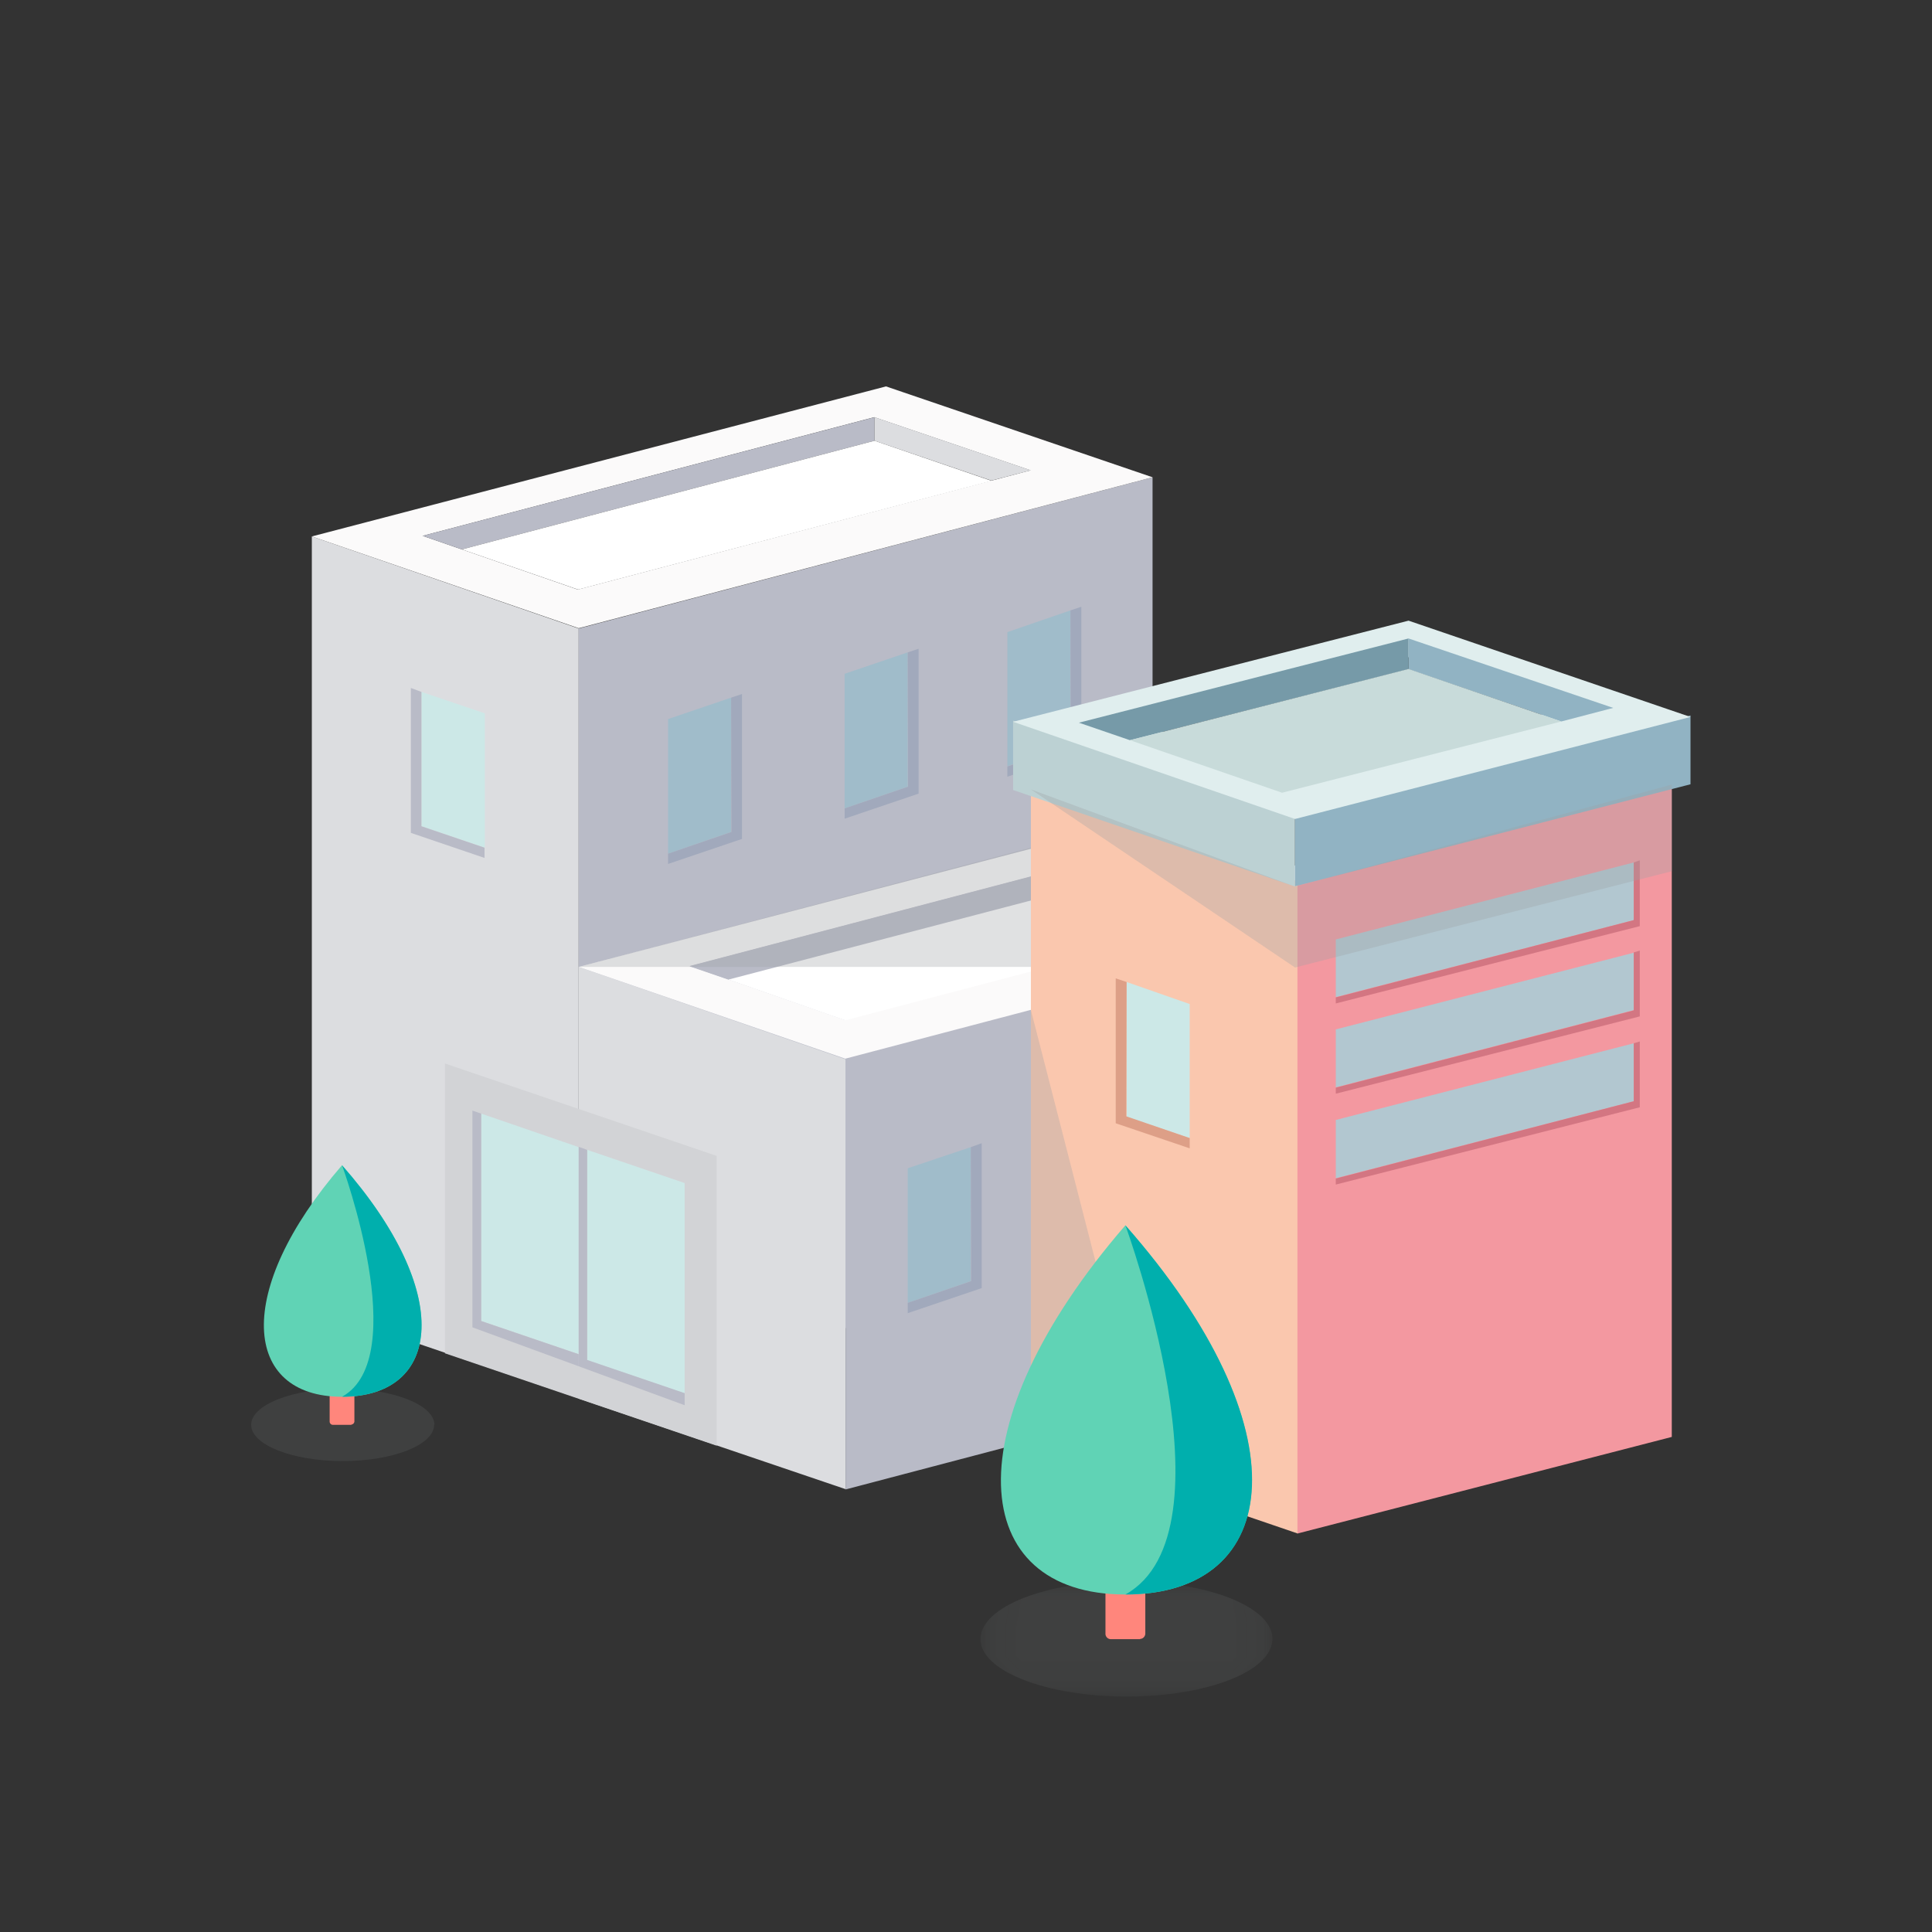 <svg xmlns="http://www.w3.org/2000/svg" xmlns:xlink="http://www.w3.org/1999/xlink" width="64" height="64"><rect width="100%" height="100%" fill="#333333" stroke="none"/><defs><path id="a" d="M.16.03h9.67v3.81H.16z"/></defs><g fill="none" fill-rule="evenodd"><path d="M0 0h64v64H0z"/><path fill="#DCDDE0" d="M10.33 17.77v25.54l8.84 3.01v-25.5z"/><path fill="#B9BBC7" d="M38.18 15.81v25.51l-19.01 5v-25.5z"/><path fill="#CCE8E7" d="M13.96 22.92v4.45l2.1.71v-4.45z"/><path fill="#B9BBC7" d="m13.96 22.92-.35-.13v4.8l2.44.83v-.34l-2.09-.71z"/><path fill="#A0BCCA" d="M24.22 23.11v4.45l-2.09.72v-4.46z"/><path fill="#A1A9BC" d="m24.22 23.11.36-.12v4.8l-2.45.83v-.34l2.1-.72z"/><path fill="#A0BCCA" d="M30.07 21.61v4.45l-2.09.72v-4.46z"/><path fill="#A1A9BC" d="m30.07 21.61.36-.12v4.8l-2.45.83v-.34l2.1-.72z"/><path fill="#A0BCCA" d="M35.46 20.22v4.46l-2.09.7v-4.44z"/><path fill="#A1A9BC" d="m35.46 20.22.36-.12v4.8l-2.45.83v-.34l2.1-.71z"/><path fill="#FBFAFA" d="m29.35 12.8-19.02 4.97 8.84 3.04 19.01-5-8.83-3.01zM14 17.75l14.96-3.93 5.18 1.76-15 3.95L14 17.75z"/><path fill="#B9BBC7" d="m15.3 18.2 13.67-3.6v-.78L14 17.75z"/><path fill="#DCDDE0" d="M28.97 13.82v.78l3.87 1.32 1.31-.34z"/><path fill="#FFF" d="m15.3 18.2 3.85 1.33 13.7-3.6-3.88-1.33z"/><path fill="#DCDDE0" d="M19.17 32.03v14.3l8.84 3V35.09z"/><path fill="#B9BBC7" d="M47.02 30.08v14.26l-19.01 5V35.07z"/><path fill="#A0BCCA" d="M32.16 38v4.44l-2.09.72V38.7z"/><path fill="#A1A9BC" d="m32.16 38 .36-.13v4.8l-2.45.83v-.34l2.1-.72z"/><path fill="#FBFAFA" d="M27.99 33.79 22.85 32l14.96-3.93 5.18 1.76-15 3.95zm10.2-6.73-19.02 4.97L28 35.07l19.01-5-8.83-3z"/><path fill="#B9BBC7" d="m24.13 32.45 13.68-3.59v-.78l-14.97 3.93z"/><path fill="#DCDDE0" d="M37.8 28.08v.78l3.88 1.32 1.3-.34z"/><path fill="#FFF" d="M24.13 32.45 28 33.8l13.69-3.6-3.87-1.33z"/><path fill="#D2D3D6" d="M14.74 44.83v-9.6l9 3.06v9.6z"/><path fill="#CCE8E7" d="M15.94 36.89v6.87l3.23 1.1V38z"/><path fill="#B9BBC7" d="m15.94 36.89-.29-.1v7.18l3.52 1.29v-.4l-3.23-1.1z"/><path fill="#CCE8E7" d="M19.45 38.09v6.97l3.23 1.1v-6.97z"/><path fill="#B9BBC7" d="m19.45 38.09-.28-.1v7.27l3.51 1.29v-.4l-3.23-1.1z"/><path fill="#FAC7AE" d="M34.15 26.15v21.63l8.84 3.02V29.2z"/><path fill="#F398A0" d="M55.38 26v21.6l-12.4 3.2V29.2z"/><path fill="#BCD1D3" d="M33.56 23.87v2.3l9.34 3.2v-2.28z"/><path fill="#91B3C3" d="M42.9 27.09v2.27L56 25.98V23.7z"/><path fill="#E0EEEE" d="m33.56 23.91 9.34 3.22L56 23.75l-9.34-3.19-13.1 3.35zm3.88-.02 8.82-2.25 5.48 1.85-8.86 2.28-5.43-1.88z"/><path fill="#769AA8" d="m37.43 24.52 9.23-2.35v-1.02l-10.92 2.79z"/><path fill="#91B3C3" d="M46.66 21.15v1.02l5.06 1.73 1.72-.45z"/><path fill="#C8DBDA" d="m37.43 24.52 5.04 1.74 9.25-2.36-5.06-1.74z"/><path fill="#B2C7D0" d="M54.12 28.57v1.91l-9.87 2.55v-1.91zm0 2.99v1.9l-9.87 2.56V34.1zm0 3v1.92l-9.87 2.55V37.1z"/><path fill="#D37682" d="m54.12 28.57.2-.07v2.18l-10.07 2.56v-.2l9.87-2.56zm0 2.98.2-.06v2.18l-10.07 2.56v-.2l9.87-2.56zm0 3.01.2-.06v2.18l-10.07 2.56v-.2l9.87-2.56z"/><path fill="#9D9FA3" d="M19.17 32.03h14.98v-3.95zm14.98 1.43 4.08 15.88-4.08-1.56zm0-7.31 8.75 5.9 12.48-3.19v-2.87L42.9 29.37z" opacity=".32"/><path fill="#CCE8E7" d="M37.32 32.53V37l2.09.7v-4.44z"/><path fill="#DD9F87" d="m37.32 32.53-.36-.12v4.8l2.45.83v-.34l-2.1-.72z"/><g transform="translate(32.32 52.36)"><mask id="b" fill="#fff"><use xlink:href="#a"/></mask><path fill="#9D9FA3" fill-opacity=".12" d="M9.83 1.93C9.83 3 7.67 3.84 5 3.84S.16 2.99.16 1.94C.16.87 2.33.02 5 .02s4.83.85 4.83 1.9" mask="url(#b)"/></g><path fill="#FF867C" d="M37.77 54.3h-.97a.18.18 0 0 1-.18-.19v-2.58c0-.1.08-.18.18-.18h.97c.1 0 .17.08.17.18v2.58c0 .1-.08.18-.17.18"/><path fill="#60D3B5" d="M37.28 40.59c-5.75 6.65-5.24 12.23 0 12.23s5.93-5.5 0-12.23"/><path fill="#00AFAD" d="M37.28 52.82c5.25 0 5.93-5.5 0-12.23 0 0 3.73 10.15 0 12.23"/><path fill="#9D9FA3" fill-opacity=".12" d="M14.38 47.2c0 .66-1.35 1.2-3.03 1.2-1.67 0-3.03-.54-3.03-1.2S9.68 46 11.35 46s3.04.54 3.04 1.2"/><path fill="#FF867C" d="M11.64 47.2h-.61a.11.11 0 0 1-.11-.11v-1.63c0-.06.05-.1.1-.1h.62c.06 0 .1.04.1.1v1.63a.11.11 0 0 1-.1.1"/><path fill="#60D3B5" d="M11.33 38.6c-3.61 4.17-3.29 7.67 0 7.67 3.3 0 3.72-3.44 0-7.67"/><path fill="#00AFAD" d="M11.33 46.27c3.3 0 3.72-3.44 0-7.67 0 0 2.34 6.37 0 7.67"/></g></svg>